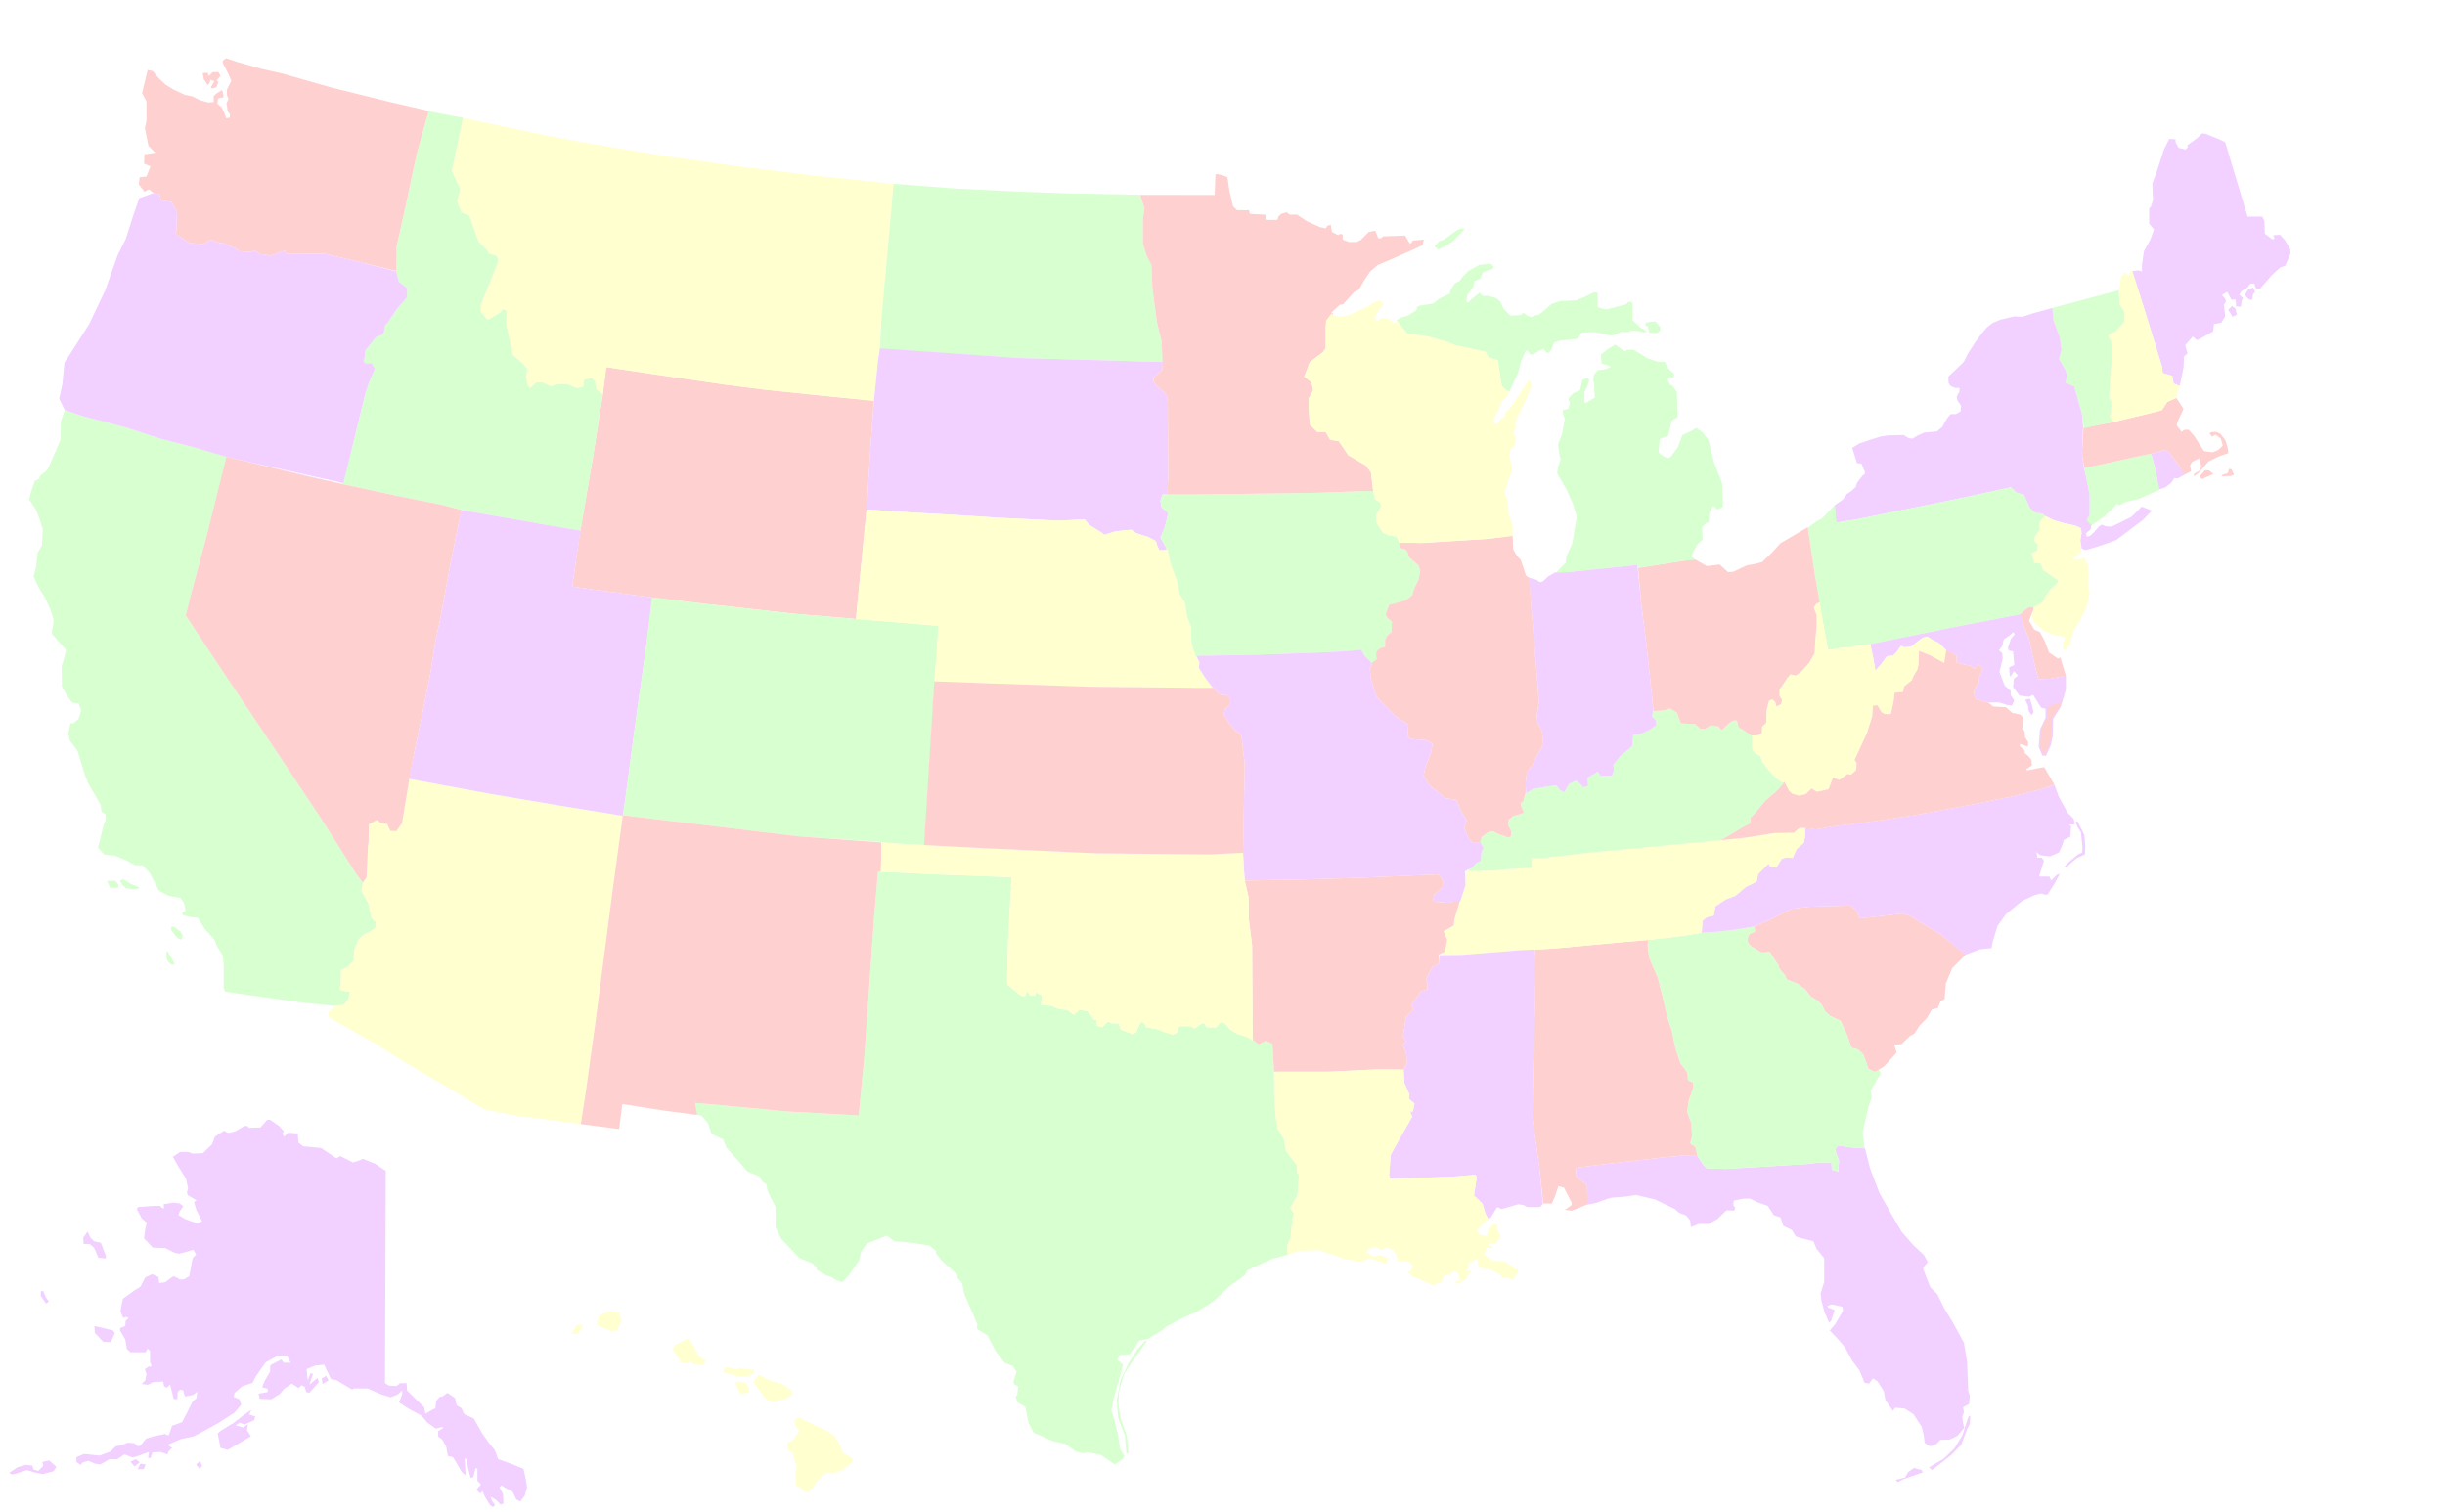 <?xml version="1.0" encoding="utf-8"?>
<!-- Generator: Adobe Illustrator 16.0.0, SVG Export Plug-In . SVG Version: 6.00 Build 0)  -->
<!DOCTYPE svg PUBLIC "-//W3C//DTD SVG 1.1//EN" "http://www.w3.org/Graphics/SVG/1.1/DTD/svg11.dtd">
<svg version="1.1"
	 id="svg2275" inkscape:version="0.48.0 r9654" sodipodi:docname="Map_of_USA_with_state_names.svg" xmlns:dc="http://purl.org/dc/elements/1.1/" xmlns:svg="http://www.w3.org/2000/svg" xmlns:inkscape="http://www.inkscape.org/namespaces/inkscape" xmlns:cc="http://creativecommons.org/ns#" xmlns:sodipodi="http://sodipodi.sourceforge.net/DTD/sodipodi-0.dtd" xmlns:rdf="http://www.w3.org/1999/02/22-rdf-syntax-ns#"
	 xmlns="http://www.w3.org/2000/svg" xmlns:xlink="http://www.w3.org/1999/xlink" x="0px" y="0px" width="958.689px"
	 height="592.79px" viewBox="0 0 958.689 592.79" enable-background="new 0 0 958.689 592.79" xml:space="preserve">
<style>
.state
{
	position: relative;
	pointer-events: all;
  -webkit-transition: all .1s ease-in-out;
     -moz-transition: all .1s ease-in-out;
       -o-transition: all .1s ease-in-out;
          transition: all .1s ease-in-out;
}

.state:hover
{
	fill: #ffd91f;
}
</style>
<path class="state" id="HI" fill="#FFFFD0" d="M224.081,523.11l1.883-3.469l2.197-0.316l0.314,0.789l-2.04,2.996H224.081z M233.967,519.483
	l5.963,2.523l2.04-0.316l1.569-3.783l-0.628-3.311l-4.08-0.475l-3.923,1.734L233.967,519.483L233.967,519.483z M263.783,529.258
	l3.609,5.361l2.354-0.316l1.098-0.473l1.413,1.262l3.609-0.158l0.941-1.418l-2.825-1.734l-1.883-3.627l-2.04-3.469l-5.649,2.838
	L263.783,529.258L263.783,529.258z M283.399,537.93l1.255-1.893l4.551,0.947l0.627-0.477l5.963,0.631l-0.314,1.264l-2.511,1.42
	l-4.237-0.316L283.399,537.93z M288.578,542.975l1.883,3.785l2.981-1.105l0.314-1.576l-1.569-2.049l-3.609-0.316V542.975
	L288.578,542.975z M295.326,541.872l2.197-2.838l4.551,2.365l4.236,1.104l4.237,2.68v1.895l-3.453,1.732l-4.708,0.945l-2.354-1.418
	L295.326,541.872L295.326,541.872z M311.489,557.008l1.568-1.262l3.296,1.576l7.376,3.469l3.296,2.051l1.567,2.363l1.884,4.258
	l3.924,2.523l-0.313,1.26l-3.767,3.154l-4.08,1.418l-1.412-0.631l-2.981,1.732l-2.354,3.154l-2.196,2.838l-1.727-0.158l-3.452-2.52
	l-0.314-4.416l0.628-2.365l-1.568-5.52l-2.04-1.732l-0.157-2.521l2.197-0.947l2.04-2.996l0.471-0.945l-1.569-1.734L311.489,557.008
	L311.489,557.008z"/>
<path class="state" id="AK" fill="#F2D0FF" d="M151.266,459.096l-0.313,83.248l1.569,0.947l2.982,0.156l1.412-1.105h2.511l0.157,2.838l6.748,6.623
	l0.471,2.521l3.295-1.891l0.628-0.158l0.313-2.996l1.413-1.576l1.098-0.158l1.883-1.418l2.982,2.049l0.627,2.838l1.883,1.105
	l1.098,2.365l3.767,1.732l3.295,5.834l2.667,3.783l2.197,2.682l1.412,3.625l4.865,1.734l5.022,2.051l0.941,4.256l0.471,2.996
	l-0.941,3.312l-1.726,2.207l-1.569-0.787l-1.413-2.996l-2.667-1.42l-1.727-1.105l-0.784,0.789l1.412,2.682l0.157,3.627l-1.098,0.473
	l-1.883-1.893l-2.04-1.262l0.471,1.576l1.255,1.734l-0.785,0.787c0,0-0.785-0.314-1.255-0.945c-0.47-0.631-2.04-3.311-2.04-3.311
	l-0.941-2.207c0,0-0.314,1.262-0.941,0.945c-0.628-0.314-1.256-1.418-1.256-1.418l1.727-1.893l-1.413-1.42v-4.889h-0.785
	l-0.785,3.312l-1.098,0.473l-0.942-3.625l-0.627-3.627l-0.785-0.473l0.314,5.518v1.104l-1.413-1.262l-3.453-5.832l-2.04-0.475
	l-0.627-3.625l-1.569-2.838l-1.569-1.104v-2.209l2.04-1.262l-0.471-0.314l-2.511,0.631l-3.295-2.365l-2.511-2.838l-4.708-2.521
	l-3.923-2.523l1.255-3.152v-1.578l-1.726,1.578l-2.825,1.105l-3.609-1.105l-5.492-2.363h-5.336l-0.627,0.473l-6.277-3.785
	l-2.04-0.314l-2.667-5.676l-3.453,0.314l-3.452,1.42l0.471,4.414l1.099-2.838l0.941,0.314l-1.413,4.256l3.139-2.68l0.628,1.576
	l-3.767,4.258l-1.255-0.314l-0.471-1.895l-1.255-0.787l-1.255,1.105l-2.667-1.734l-2.982,2.049l-1.726,2.051l-3.295,2.049
	l-4.551-0.158l-0.471-2.049l3.609-0.631v-1.262l-2.197-0.631l0.941-2.363l2.197-3.785v-1.734l0.157-0.787l4.237-2.209l0.942,1.262
	h2.667l-1.255-2.52l-3.609-0.316l-4.865,2.682l-2.354,3.311l-1.726,2.521l-1.098,2.207l-4.081,1.42l-2.981,2.523l-0.314,1.576
	l2.197,0.945l0.785,2.051l-2.668,3.152l-6.277,4.1l-7.533,4.1l-2.04,1.104l-5.179,1.104l-5.179,2.207l1.727,1.264l-1.413,1.418
	l-0.471,1.104l-2.668-0.947l-3.138,0.158l-0.785,2.207h-0.942l0.314-2.365l-3.452,1.264l-2.825,0.943l-3.295-1.26l-2.825,1.893
	H42.83l-2.04,1.262l-1.569,0.789l-2.04-0.316l-2.511-1.104l-2.197,0.631l-0.941,0.945l-1.569-1.105v-1.891l2.982-1.262l6.12,0.631
	l4.237-1.578l2.04-2.049l2.825-0.631l1.726-0.789l2.668,0.158l1.569,1.262l0.941-0.314l2.197-2.682l2.982-0.945l3.295-0.631
	l1.255-0.314l0.628,0.475h0.785l1.255-3.627l3.923-1.42l1.883-3.627l2.197-4.414l1.569-1.42l0.314-2.521l-1.569,1.262l-3.295,0.631
	l-0.627-2.365l-1.256-0.314l-0.941,0.945l-0.157,2.838l-1.413-0.158l-1.412-5.676l-1.255,1.262l-1.099-0.473l-0.314-1.893
	l-3.923,0.158l-2.041,1.104l-2.511-0.314l1.413-1.42l0.471-2.521l-0.628-1.893l1.413-0.945l1.255-0.158l-0.628-1.732v-4.258
	l-0.941-0.945l-0.785,1.418h-5.963l-1.412-1.26l-0.628-3.785l-2.04-3.469v-0.945l2.04-0.789l0.157-2.049l1.099-1.105l-0.785-0.473
	l-1.256,0.473l-1.098-2.682l0.941-4.887l4.394-3.152l2.511-1.578l1.883-3.625l2.667-1.262l2.511,1.104l0.313,2.365l2.354-0.314
	l3.139-2.365l1.569,0.631l0.941,0.631h1.569l2.197-1.262L75,496.149c0,0,0.314-2.838,0.942-3.311
	c0.627-0.475,0.941-0.947,0.941-0.947L75.784,490l-2.511,0.787l-3.139,0.789l-1.883-0.473l-3.453-1.734l-4.865-0.158l-3.452-3.627
	l0.471-3.783l0.627-2.365l-2.04-1.734l-1.883-3.627l0.471-0.787l6.591-0.473h2.04l0.941,0.945h0.628l-0.157-1.576l3.766-0.631
	l2.511,0.314l1.412,1.104l-1.412,2.051l-0.471,1.418l2.667,1.578l4.865,1.732l1.727-0.945l-2.197-4.256l-0.941-3.154l0.941-0.789
	l-3.295-1.891l-0.471-1.104l0.471-1.578l-0.785-3.783l-2.825-4.572l-2.354-4.1l2.825-1.895h3.139l1.726,0.633l4.081-0.156
	l3.609-3.469l1.099-2.996l3.609-2.365l1.569,0.945l2.667-0.631l3.609-2.051l1.099-0.156l0.941,0.787l4.394-0.156l2.668-2.996h1.098
	l3.453,2.365l1.883,2.051l-0.471,1.104l0.627,1.104l1.569-1.576l3.766,0.314l0.314,3.627l1.883,1.418l6.905,0.631l6.12,4.1
	l1.412-0.945l5.022,2.521l2.04-0.631l1.883-0.787l4.708,1.891l4.237,2.84v-0.002H151.266z M39.534,487.319l2.04,5.203l-0.157,0.945
	l-2.824-0.314l-1.727-3.941l-1.726-1.42h-2.354l-0.157-2.52l1.726-2.365l1.099,2.365l1.412,1.418L39.534,487.319z M37.023,519.956
	l3.609,0.789l3.609,0.945l0.785,0.947l-1.569,3.625l-2.981-0.156l-3.295-3.469L37.023,519.956z M16.937,506.239l1.099,2.523
	l1.099,1.576l-1.099,0.789l-2.04-2.996v-1.893H16.937L16.937,506.239z M3.598,577.504l3.295-2.207l3.295-0.947l2.511,0.316
	l0.471,1.576l1.883,0.473l1.883-1.891l-0.314-1.578l2.668-0.631l2.825,2.521l-1.099,1.734l-4.237,1.105l-2.668-0.475l-3.609-1.104
	l-4.237,1.418l-1.569,0.316L3.598,577.504z M51.146,573.09l1.569,1.891l2.04-1.576l-1.412-1.262L51.146,573.09z M53.971,576.084
	l1.099-2.207l2.04,0.316l-0.785,1.891H53.971z M76.883,574.194l1.412,1.734l0.942-1.104l-0.785-1.895L76.883,574.194z
	 M85.357,562.053l1.099,5.676l2.825,0.789l4.864-2.838l4.237-2.523l-1.569-2.365l0.471-2.365l-2.04,1.264l-2.825-0.789l1.569-1.105
	l1.883,0.789l3.766-1.734l0.471-1.42l-2.354-0.785l0.785-1.895l-2.667,1.895l-4.551,3.469l-4.708,2.838L85.357,562.053z
	 M126.472,542.661l2.354-1.42l-0.941-1.734l-1.726,0.947L126.472,542.661z"/>
<path class="state" id="FL" fill="#F2D0FF" d="M731.268,450.268l2.027,8l3.62,9.502l5.179,9.145l3.609,6.148l4.708,5.361l3.923,3.625l1.569,2.838
	l-1.1,1.262l-0.784,1.262l2.824,7.252l2.825,2.838l2.511,5.203l3.452,5.676l4.396,8.041l1.255,7.412l0.471,11.666l0.628,1.734
	l-0.313,3.311l-2.354,1.262l0.314,1.895l-0.628,1.893l0.312,2.363l0.471,1.893L767.516,563l-2.98,1.418l-3.767,0.158l-1.413,1.576
	l-2.354,0.943l-1.256-0.473l-1.098-0.945l-0.314-2.838l-0.784-3.311l-3.296-5.047l-3.452-2.207l-3.767-0.314l-0.784,1.262
	l-2.981-4.258l-0.628-3.469l-2.511-3.941l-1.727-1.104l-1.569,2.049l-1.726-0.312l-2.04-4.891l-2.825-3.783l-2.824-5.201
	l-2.511-2.996l-3.453-3.625l2.04-2.365l3.139-5.361l-0.156-1.576l-4.395-0.945l-1.569,0.631l0.314,0.629l2.511,0.947l-1.412,4.414
	l-0.785,0.473l-1.727-3.939l-1.255-4.73l-0.313-2.68l1.412-4.572v-9.303l-2.98-3.625l-1.256-2.996l-5.021-1.262l-1.884-0.633
	l-1.568-2.52l-3.296-1.578l-1.099-3.311l-2.668-0.945l-2.354-3.627l-4.08-1.418l-2.824-1.42h-2.512l-3.923,0.789l-0.157,1.891
	l0.785,0.947l-0.471,1.104l-2.981-0.158l-3.608,3.469l-3.452,1.893h-3.768l-3.139,1.26l-0.313-2.68l-1.568-1.893l-2.825-1.104
	l-1.569-1.418l-7.846-3.785l-7.376-1.734l-4.237,0.631l-5.806,0.475l-5.807,2.049l-3.377,0.6l-0.231-7.854l-2.511-1.891
	l-1.728-1.734l0.314-2.996l9.887-1.262l24.794-2.838l6.591-0.631l5.964-0.156l2.512,3.783l1.412,1.418l7.688,0.158l10.503-0.631
	l20.883-1.262l5.286-0.656l4.442,0.027l0.157,2.838l2.511,0.787l0.313-4.256l-1.568-4.416l1.098-1.576l5.649,0.789L731.268,450.268
	L731.268,450.268z M743.273,580.264l2.354-0.631l1.256-0.236l1.412-2.287l2.275-1.576l1.256,0.473l1.646,0.316l0.394,1.023
	l-3.374,1.184l-4.08,1.418l-2.275,1.184L743.273,580.264z M756.377,575.375l1.177,1.025l2.668-2.051l5.18-4.1l3.608-3.785
	l2.434-6.463l0.94-1.656l0.156-3.311l-0.706,0.473l-0.941,2.762l-1.411,4.49l-3.14,5.125l-4.236,4.102l-3.295,1.891L756.377,575.375
	z"/>
<path class="state" id="SC" fill="#FFD0D0" d="M736.759,419.366l-1.726,0.945l-2.512-1.26L731.895,417l-1.255-3.469l-2.196-2.049l-2.512-0.633
	l-1.568-4.729l-2.668-5.834l-4.08-1.891l-2.04-1.895l-1.255-2.522l-2.04-1.892l-2.197-1.262l-2.197-2.838l-2.98-2.207l-4.395-1.734
	l-0.471-1.42l-2.354-2.838l-0.471-1.418l-3.295-5.045l-3.296,0.156l-3.923-2.365l-1.256-1.261l-0.313-1.733l0.784-1.893l2.197-0.945
	l-0.313-2.051l5.963-2.521l8.788-4.416l7.062-0.787l16.007-0.475l2.196,1.893l1.568,3.154l4.237-0.475l12.24-1.418l2.823,0.788
	l12.24,7.409l9.812,7.922l-5.264,5.324l-2.511,5.99l-0.471,6.148l-1.569,0.788l-1.099,2.681l-2.354,0.631l-2.04,3.469l-2.668,2.682
	l-2.195,3.311l-1.569,0.787l-3.453,3.312l-2.824,0.156l0.941,3.154l-4.864,5.359L736.759,419.366L736.759,419.366z"/>
<path class="state" id="GA" fill="#D7FFD0" d="M667.241,365.76l-4.708,0.787l-8.16,1.104l-8.317,0.867v2.129l0.157,2.051l0.628,3.311l3.295,7.726
	l2.354,9.618l1.412,5.99l1.568,4.73l1.412,6.779l2.04,6.148l2.511,3.311l0.472,3.312l1.884,0.787l0.156,2.051l-1.727,4.729
	l-0.472,3.154l-0.156,1.893l1.569,4.256l0.312,5.203l-0.784,2.365l0.628,0.789l1.412,0.787l0.627,3.311l2.513,3.785l1.412,1.418
	l7.688,0.158l10.503-0.631l20.882-1.262l5.287-0.656l4.442,0.025l0.157,2.84l2.511,0.787l0.312-4.256l-1.567-4.416l1.098-1.576
	l5.649,0.789l4.832,0.309l-0.753-6.143l2.196-9.775l1.412-4.1l-0.471-2.521l3.923-6.779l-0.581-1.578l-1.771,0.945l-2.512-1.26
	L731.895,417l-1.255-3.469l-2.196-2.049l-2.512-0.633l-1.568-4.729l-2.668-5.834l-4.08-1.891l-2.04-1.895l-1.255-2.522l-2.04-1.892
	l-2.197-1.262l-2.197-2.838l-2.98-2.208l-4.395-1.733l-0.471-1.42l-2.354-2.838l-0.471-1.418l-3.295-5.047l-3.296,0.158
	l-3.923-2.365l-1.256-1.262l-0.313-1.732l0.784-1.893l2.197-0.947l-0.157-2.227l-1.726,0.492l-5.649,0.947l-6.748,0.787
	L667.241,365.76L667.241,365.76z"/>
<path class="state" id="AL" fill="#FFD0D0" d="M605.097,471.87l-1.566-14.822l-2.668-18.289l0.155-13.717l0.785-30.271l-0.157-16.239l0.16-6.261
	l7.529-0.36l26.991-2.523l9.873-0.867l-0.145,2.129l0.157,2.051l0.628,3.311l3.295,7.726l2.354,9.618l1.411,5.99l1.569,4.73
	l1.412,6.779l2.04,6.148l2.511,3.311l0.472,3.312l1.884,0.787l0.155,2.051l-1.726,4.729l-0.471,3.154l-0.157,1.893l1.569,4.256
	l0.312,5.203l-0.784,2.365l0.628,0.789l1.412,0.787l0.784,3.469h-6.12l-6.591,0.631l-24.794,2.838l-9.887,1.262l-0.313,2.996
	l1.727,1.734l2.511,1.891l0.563,7.74l-6.371,2.51l-2.668-0.314l2.668-1.893v-0.947l-2.981-5.834l-2.196-0.631l-1.412,4.258
	l-1.256,2.682l-0.628-0.156h-2.666V471.87z"/>
<path class="state" id="NC" fill="#F2D0FF" d="M805.559,307.729l1.66,4.582l3.452,6.307l2.354,2.365l0.628,2.207l-2.354,0.158l0.784,0.631
	l-0.313,4.1l-2.511,1.262l-0.628,2.05l-1.256,2.838l-3.609,1.575l-2.354-0.312l-1.412-0.16l-1.569-1.262l0.313,1.262v0.945h1.884
	l0.784,1.262l-1.883,6.148h4.08l0.627,1.578l2.196-2.208l1.257-0.474l-1.884,3.469l-2.981,4.73h-1.255l-1.1-0.474l-2.668,0.631
	l-5.021,2.364l-6.277,5.203l-3.295,4.572l-1.884,6.307l-0.471,2.363l-4.552,0.475l-5.722,2.166l-9.655-8l-12.241-7.41l-2.823-0.788
	l-12.24,1.418l-4.237,0.474l-1.568-3.152l-2.196-1.893l-16.007,0.473l-7.062,0.789l-8.788,4.414l-5.963,2.522l-1.568,0.315
	l-5.649,0.945l-6.748,0.787l-6.591,0.475l0.312-4.729l1.728-1.421l2.668-0.63l0.627-3.626l4.08-2.681l3.767-1.42l4.08-3.469
	l4.237-2.05l0.628-2.995l3.766-3.785l0.628-0.156c0,0,0,1.104,0.785,1.104c0.784,0,1.883,0.313,1.883,0.313l2.197-3.469l2.039-0.631
	l2.197,0.316l1.569-3.469l2.824-2.523l0.472-2.049v-3.863l4.394,0.709l6.927-1.261l15.357-1.892l16.634-2.523l19.999-3.68
	l18.605-3.73l11.142-2.838L805.559,307.729L805.559,307.729z M809.34,339.901l2.511-2.443l3.062-2.521l1.49-0.63l0.156-1.972
	l-0.628-5.992l-1.412-2.285l-0.628-1.812l0.706-0.236l2.668,5.361l0.394,4.336l-0.157,3.311l-3.295,1.498l-2.747,2.365l-1.098,1.182
	L809.34,339.901z"/>
<path class="state" id="TN" fill="#FFFFD0" d="M674.46,329.338l-50.374,4.889l-15.298,1.732l-4.485,0.502l-3.756-0.027v3.783l-8.16,0.473
	l-6.748,0.631l-10.771,0.053l-0.257,5.69l-2.076,6.12l-0.966,2.941l-1.31,4.272l-0.313,2.522l-3.923,2.207l1.412,3.47l-0.941,4.256
	l-1.491,1.655l7.925-0.078l23.383-1.893l5.18-0.158l7.846-0.473l26.991-2.523l9.873-0.786l8.174-0.946l8.16-1.105l4.708-0.787
	l0.312-4.729l1.728-1.42l2.668-0.631l0.627-3.626l4.08-2.681l3.767-1.42l4.08-3.469l4.237-2.049l0.628-2.996l3.766-3.785
	l0.628-0.156c0,0,0,1.105,0.785,1.105c0.784,0,1.883,0.312,1.883,0.312l2.197-3.469l2.039-0.631l2.197,0.316l1.569-3.469
	l2.824-2.523l0.472-2.049l0.171-3.836l-2.211,0.051l-2.354,1.893l-7.688,0.158l-11.645,1.854L674.46,329.338z"/>
<path class="state" id="RI" fill="#F2D0FF" d="M846.293,192.013l-0.469-4.101l-0.784-4.257l-1.647-5.755l5.57-1.498l1.569,1.104l3.296,4.257
	l2.823,4.337l-2.825,1.498l-1.256-0.157l-1.1,1.734l-2.354,1.892L846.293,192.013z"/>
<path class="state" id="CT" fill="#D7FFD0" d="M846.764,192.013l-0.938-4.101l-0.784-4.257l-1.569-5.834l-5.021,1.104l-21.187,4.651l0.628,3.232
	l1.412,7.095v7.883l-1.099,2.208l1.779,2.057l4.81-3.317l3.452-3.153l1.884-2.049l0.784,0.63l2.668-1.419l5.021-1.104
	L846.764,192.013z"/>
<path class="state" id="MA" fill="#FFD0D0" d="M871.441,186.188l2.107-0.669l0.444-1.672l0.998,0.111l0.999,2.229l-1.222,0.446l-3.771,0.111
	L871.441,186.188L871.441,186.188z M862.343,186.968l2.22-2.563h1.554l1.774,1.449l-2.33,1.003l-2.107,1.004L862.343,186.968z
	 M828.562,165.523l16.947-4.1l2.196-0.63l2.041-3.153l3.627-1.622l2.805,4.304l-2.354,5.045l-0.314,1.419l1.884,2.522l1.099-0.788
	h1.727l2.197,2.522l3.766,5.833l3.452,0.473l2.197-0.946l1.727-1.734l-0.784-2.68l-2.04-1.577l-1.412,0.789l-0.941-1.261
	l0.471-0.473l2.041-0.158l1.727,0.788l1.883,2.365l0.941,2.838l0.313,2.365l-4.08,1.419l-3.767,1.892l-3.768,4.415l-1.883,1.419
	v-0.946l2.354-1.419l0.471-1.734l-0.784-2.995l-2.824,1.419l-0.784,1.419l0.471,2.207l-2.667,1.418l-2.666-4.416l-3.296-4.257
	l-1.569-1.104l-5.57,1.498l-4.942,1.024l-21.187,4.651l-0.94-5.597l0.628-10.327l5.021-0.867L828.562,165.523"/>
<path class="state" id="ME" fill="#F2D0FF" d="M893.999,92.053l1.883,2.049l2.197,3.626v1.892l-2.04,4.573l-1.883,0.63l-3.296,2.996l-4.708,5.36
	c0,0-0.628,0-1.256,0c-0.627,0-0.941-2.05-0.941-2.05l-1.727,0.158l-0.94,1.419l-2.354,1.419l-0.94,1.419l1.569,1.419l-0.472,0.63
	l-0.471,2.68l-1.883-0.157v-1.577l-0.314-1.261l-1.412,0.315l-1.727-3.153l-2.04,1.261l1.256,1.419l0.312,1.104l-0.783,1.261
	l0.312,2.996l0.157,1.577l-1.569,2.522l-2.824,0.473l-0.313,2.838l-5.179,2.996l-1.256,0.473l-1.568-1.419l-2.981,3.469l0.941,3.153
	l-1.413,1.261l-0.156,4.257l-1.531,7.433l-2.39-1.127l-0.472-2.996l-3.766-1.104l-0.314-2.68l-7.062-22.862l-4.626-14.409
	l2.37-0.337l1.471,0.4v-2.522l0.783-5.361l2.512-4.572l1.412-3.941l-1.884-2.365v-5.833l0.785-0.946l0.784-2.681l-0.156-1.419
	l-0.156-4.729l1.727-4.73l2.824-8.671l2.039-4.099h1.256l1.256,0.157v1.104l1.256,2.207l2.667,0.631l0.785-0.789v-0.946l3.923-2.838
	l1.727-1.734l1.412,0.158l5.807,2.365l1.884,0.946l8.788,29.168h5.806l0.785,1.892l0.157,4.73l2.823,2.208h0.784l0.157-0.473
	l-0.471-1.104L893.999,92.053z M873.68,121.455l1.491-1.498l1.334,1.025l0.549,2.365l-1.646,0.867L873.68,121.455L873.68,121.455z
	 M880.192,115.7l1.727,1.812c0,0,1.255,0.079,1.255-0.236s0.235-1.971,0.235-1.971l0.862-0.789l-0.783-1.734l-1.962,0.71
	L880.192,115.7z"/>
<path class="state" id="NH" fill="#FFFFD0" d="M853.376,155.98l0.293-1.492l1.058-3.21l-2.468-0.891l-0.472-2.996l-3.766-1.104l-0.314-2.68
	l-7.062-22.862l-4.466-14.184l-0.871-0.005l-0.628,1.577l-0.628-0.473l-0.94-0.946l-1.412,1.892l-0.93,5.35l0.304,5.527l1.883,2.68
	v3.942l-3.609,3.941l-2.511,1.104v1.104l1.099,1.734v8.355l-0.783,8.987l-0.157,4.73l0.94,1.261l-0.156,4.415l-0.472,1.734
	l1.413,1.971l16.791-4.021l2.196-0.63l2.041-3.153L853.376,155.98L853.376,155.98z"/>
<path class="state" id="VT" fill="#D7FFD0" d="M817.106,167.889l-0.784-5.519l-2.981-10.721l-0.628-0.315l-2.824-1.261l0.784-2.838l-0.784-2.05
	l-2.512-4.415l0.942-3.784l-0.785-5.045l-2.354-6.307l-0.781-4.801l26.359-7.023l0.314,5.675l1.883,2.68v3.942l-3.608,3.942
	l-2.512,1.104v1.104l1.099,1.734v8.356l-0.783,8.987l-0.157,4.73l0.94,1.261l-0.156,4.415l-0.472,1.734l1.413,1.971l-6.748,1.34
	L817.106,167.889z"/>
<path class="state" id="NY" fill="#F2D0FF" d="M801.729,202.26l-1.1-0.946l-2.51-0.158l-2.197-1.892l-2.354-5.203l-2.916-0.908l-2.264-2.088
	l-18.046,3.941L728.6,203.52l-8.631,1.419l-0.717-6.751l2.599-1.761l1.256-1.104l0.94-1.576l1.728-1.104l1.883-1.734l0.471-1.577
	l2.041-2.68l1.098-0.946l-0.155-0.946l-1.256-2.996l-1.728-0.158l-1.883-5.991l2.825-1.734l4.235-1.419l3.925-1.261l3.139-0.473
	l6.12-0.158l1.883,1.261l1.569,0.158l2.04-1.262l2.511-1.104l5.021-0.473l2.04-1.734l1.728-3.153l1.568-1.893h2.04l1.883-1.104
	l0.157-2.207l-1.413-2.05l-0.312-1.419l1.099-2.05v-1.419h-1.727l-1.727-0.788l-0.785-1.104l-0.156-2.522l5.649-5.361l0.627-0.788
	l1.412-2.838l2.825-4.415l2.668-3.626l2.04-2.365l2.344-1.78l2.991-1.215l5.336-1.261l3.14,0.158l4.394-1.419l7.344-2.02
	l0.505,4.856l2.354,6.307l0.784,5.045l-0.941,3.784l2.511,4.415l0.785,2.05l-0.785,2.838l2.825,1.261l0.628,0.315l2.981,10.721
	l0.471,5.045l-0.471,10.563l0.784,5.361l0.784,3.469l1.412,7.095v7.883l-1.099,2.208l1.785,1.943l-0.219,1.526l-1.883,1.734
	l0.313,1.261l1.256-0.315l1.412-1.261l2.197-2.523l1.098-0.63l1.568,0.63l2.197,0.158l7.689-3.784l2.825-2.68l1.255-1.419
	l4.08,1.577l-3.297,3.469l-3.766,2.838l-6.905,5.203l-2.511,0.946l-5.648,1.892l-3.924,1.104l-1.471-0.52l-0.566-3.266l0.471-2.68
	l-0.157-2.049l-2.511-1.104l-4.395-0.946l-3.767-1.104L801.729,202.26z"/>
<path class="state" id="NJ" fill="#FFFFD0" d="M801.729,202.26l-2.04,2.365v2.996l-1.884,2.996l-0.156,1.577l1.256,1.262l-0.157,2.365
	l-2.197,1.104l0.785,2.68l0.157,1.104l2.667,0.315l0.941,2.523l3.452,2.365l2.354,1.577v0.788l-3.14,2.996l-1.567,2.208l-1.413,2.68
	l-2.196,1.261l-1.178,0.709l-0.235,1.183l-0.591,2.542l1.062,2.188l3.138,2.838l4.708,2.208l3.923,0.63l0.157,1.419l-0.784,0.946
	l0.313,2.68h0.784l2.039-2.365l0.785-4.73l2.668-3.942l2.981-6.307l1.099-5.36l-0.628-1.104l-0.157-9.145l-1.568-3.311l-1.1,0.789
	l-2.667,0.315l-0.471-0.473l1.099-0.946l2.039-1.892l0.062-1.067l-0.373-3.349l0.471-2.68l-0.157-2.049l-2.511-1.104l-4.394-0.946
	l-3.768-1.104L801.729,202.26L801.729,202.26z"/>
<path class="state" id="PA" fill="#D7FFD0" d="M797.491,238.05l1.099-0.631l2.196-1.261l1.413-2.68l1.567-2.208l3.14-2.996v-0.788l-2.354-1.577
	l-3.452-2.365l-0.941-2.522l-2.667-0.315l-0.157-1.104l-0.785-2.68l2.197-1.104l0.157-2.365l-1.256-1.262l0.156-1.576l1.884-2.996
	v-2.996l2.274-2.365l-1.334-0.946l-2.51-0.157l-2.197-1.894l-2.354-5.203l-2.916-0.908l-2.264-2.088l-18.046,3.941l-41.743,8.514
	l-8.631,1.419l-0.479-6.909l-5.327,5.491l-1.256,0.473l-4.079,2.935l2.826,18.665l1.638,10.485l3.467,18.786l4.495-0.733
	l11.594-1.465l36.816-7.476l14.439-2.753l8.059-1.582l1.251-1.229l2.04-1.577L797.491,238.05L797.491,238.05z"/>
<path class="state" id="DE" fill="#FFD0D0" d="M796.391,241.362l0.786-2.051l0.235-1.261h-1.961l-2.04,1.577l-1.413,1.419l1.413,4.099l2.196,5.519
	l2.039,9.46l1.569,6.149l4.865-0.158l5.962-1.182l-2.198-7.174l-0.94,0.473l-3.452-2.365l-1.728-4.572l-1.883-3.469l-2.197-0.946
	l-2.04-3.468L796.391,241.362z"/>
<path class="state" id="MD" fill="#F2D0FF" d="M810.043,264.854l-5.961,1.26l-4.865,0.158l-1.568-6.149l-2.04-9.46l-2.196-5.519l-1.251-4.29
	l-8.058,1.583l-14.44,2.753l-36.354,7.364l1.099,4.888l0.941,5.519l0.312-0.315l2.04-2.365l2.197-2.996l2.354-0.157l1.412-1.419
	l1.728-2.523l1.256,0.63l2.823-0.315l2.512-2.05l1.947-1.417l1.791-0.473l1.598,1.102l2.823,1.419l1.885,1.734l1.177,1.498
	l4.001,1.655v2.838l5.336,1.261l1.883,1.261l0.941-1.892l2.196,1.577l-1.411,3.153l-0.314,2.68l-1.726,2.523v2.05l0.628,1.734
	l4.915,1.322l4.185-0.06l2.982,0.946l2.039,0.314l0.941-2.049l-1.412-2.05v-1.734l-2.354-2.049l-2.04-5.361l1.256-5.203
	l-0.157-2.049l-1.256-1.262c0,0,1.413-1.576,1.413-2.207s0.471-2.05,0.471-2.05l1.883-1.261l1.884-1.577l0.472,0.946l-1.413,1.577
	l-1.255,3.626l0.312,1.104l1.728,0.315l0.471,5.361l-2.04,0.946l0.313,3.469l0.471-0.158l1.099-1.892l1.569,1.734l-1.569,1.261
	l-0.312,3.311l2.511,3.312l3.766,0.473l1.569-0.789l3.139,5.045l1.728,0.473v3.469l-2.197,4.729l-0.471,6.78l1.412,3.311
	l1.413,0.158l1.883-4.099l0.784-3.469l0.156-6.938l2.981-4.73l2.04-6.78v-5.515H810.043z M794.118,274.391l1.099,2.444l0.156,1.734
	l1.099,1.813c0,0,0.863-0.867,0.863-1.182c0-0.315-0.706-2.996-0.706-2.996l-0.706-2.286L794.118,274.391z"/>
<path class="state" id="WV" fill="#FFFFD0" d="M733.326,252.621l1.08,4.822l0.94,5.519l0.313-0.315l2.04-2.365l2.196-2.996l2.354-0.157
	l1.412-1.419l1.727-2.523l1.256,0.63l2.824-0.315l2.511-2.05l1.948-1.417l1.791-0.473l1.597,1.102l2.824,1.419l1.883,1.734
	l1.334,1.262l-1.02,4.888l-5.493-2.996l-4.394-1.734l-0.157,5.203l-0.471,2.05l-1.569,2.681l-0.627,1.576l-2.981,2.365l-0.472,2.207
	l-3.295,0.315l-0.312,2.996l-1.1,5.36h-2.511l-1.256-0.788l-1.569-2.681l-1.726,0.158l-0.314,4.257l-2.04,6.464l-4.864,10.563
	l0.784,1.262l-0.156,2.681l-2.04,1.894l-1.412-0.316l-3.14,2.365l-2.511-0.945l-1.727,4.572c0,0-3.608,0.787-4.236,0.945
	s-2.354-1.263-2.354-1.263l-2.354,2.208l-2.511,0.631l-2.824-0.787l-1.256-1.263l-2.128-2.948l-3.051-1.938l-2.512-2.681
	l-2.823-3.627l-0.628-2.208l-2.512-1.419l-0.785-1.577l-0.234-5.124l2.118-0.079l1.884-0.789l0.157-2.68l1.567-1.419l0.157-4.888
	l0.94-3.784l1.257-0.63l1.255,1.104l0.471,1.734l1.727-0.946l0.472-1.577l-1.1-1.734v-2.365l0.942-1.261l2.196-3.311l1.256-1.419
	l2.04,0.473l2.195-1.577l2.982-3.311l2.196-3.784l0.313-5.518l0.472-4.888v-4.572l-1.1-2.996l0.941-1.419l1.246-1.262l3.389,19.337
	l4.495-0.733L733.326,252.621L733.326,252.621z"/>
<path class="state" id="VA" fill="#FFD0D0" d="M699.568,306.477l1.883,3.469l1.255,1.262l2.825,0.787l2.511-0.629l2.354-2.209
	c0,0,1.727,1.42,2.354,1.262c0.627-0.156,4.236-0.945,4.236-0.945l1.727-4.571l2.511,0.944l3.14-2.364l1.412,0.315l2.039-1.893
	l0.157-2.68l-0.784-1.262l4.864-10.564l2.04-6.464l0.313-4.257l1.727-0.158l1.569,2.681l1.256,0.788h2.51l1.099-5.36l0.314-2.996
	l3.295-0.315l0.471-2.207l2.982-2.365l0.627-1.576l1.569-2.681l0.471-2.05l0.157-5.203l4.394,1.734l5.493,2.996l0.784-4.967
	l4.08,1.971v2.838l5.336,1.261l1.883,1.261l0.941-1.892l2.196,1.577l-1.412,3.153l-0.313,2.68l-1.727,2.522v2.05l0.627,1.734
	l4.916,1.322l1.831,1.517l5.021,0.315l2.511,2.208l3.139,0.63l1.257,1.262l-0.473,4.414l0.942,0.946l0.156,2.207l1.256,2.05
	l-0.157,1.734l-3.139-1.104v0.946l1.884,1.577v1.104l1.412,1.104l1.255,1.575l0.157,2.207l-2.196,1.42l0.312,0.474l2.512-0.474
	l3.139-0.631l1.099-0.158l3.956,6.855l-4.739,1.659l-11.143,2.839l-18.604,3.729l-19.999,3.681l-16.636,2.522l-15.355,1.893
	l-6.927,1.262l-4.381-0.603l-2.055-0.028l-2.354,1.893l-7.689,0.158L684,328.512l-9.706,0.908l2.676-1.344l5.492-3.312l3.767-2.05
	v-2.051l1.727-1.733l4.395-5.203l4.08-3.468L699.568,306.477L699.568,306.477z"/>
<path class="state" id="KY" fill="#D7FFD0" d="M699.457,307.202l-3.027,3.059l-4.08,3.47l-4.395,5.203l-1.727,1.733v2.051l-3.767,2.05
	l-5.492,3.312l-2.535,1.371l-50.35,4.777l-15.298,1.734l-4.485,0.5l-3.756-0.026v3.782l-8.16,0.474l-6.748,0.632l-10.125,0.2
	l0.977-1.213l2.116-1.72l1.998-1.113l0.222-3.122l0.888-1.782l-1.56-2.479l0.777-1.858l2.197-1.733l2.039-0.631l2.668,1.262
	l3.453,1.262l1.098-0.316l0.157-2.207l-1.255-2.365l0.313-2.207l1.883-1.418l2.511-0.631l1.569-0.631l-0.784-1.734l-0.628-1.893
	l1.099-0.787l1.021-3.232l2.902-1.655l5.649-0.944l3.452-0.475l1.413,1.893l1.726,0.789l1.728-3.154l2.823-1.418l1.885,1.576
	l0.783,1.104l2.04-0.473l-0.157-3.312l2.825-1.577l1.1-0.787l1.099,1.575h4.551l0.784-2.049l-0.312-2.208l2.823-3.468l4.552-3.784
	l0.471-4.415l2.668-0.315l3.767-1.734l2.668-1.892l-0.313-1.892l-1.412-1.419l0.549-2.129l4.002-0.236l2.354-0.788l2.825,1.576
	l1.568,4.257l5.649,0.314l1.726,1.734l2.04,0.158l2.354-1.419l2.98,0.473l1.256,1.419l2.667-2.522l1.728-1.262h1.568l0.628,2.681
	l1.727,0.946l3.453,2.05l0.156,5.36l0.784,1.577l2.512,1.419l0.628,2.208l2.823,3.625l2.512,2.682L699.457,307.202z"/>
<path class="state" id="OH" fill="#FFD0D0" d="M708.827,206.711l-6.906,4.063l-3.767,2.208l-3.295,3.626l-3.925,3.784l-3.139,0.788l-2.824,0.473
	l-5.336,2.523l-2.039,0.158l-3.296-2.996l-5.021,0.63l-2.511-1.419l-2.312-1.317l-4.749,0.686l-9.887,1.577l-7.532,1.183
	l1.255,14.27l1.728,13.402l2.511,22.861l0.549,5.597l4.002-0.236l2.354-0.789l2.824,1.577l1.569,4.257l5.649,0.315l1.726,1.734
	l2.04,0.158l2.354-1.419l2.981,0.473l1.255,1.419l2.668-2.522l1.728-1.262h1.568l0.627,2.681l1.728,0.946l3.374,2.286l2.118-0.079
	l1.884-0.789l0.155-2.68l1.569-1.419l0.157-4.888l0.94-3.784l1.257-0.63l1.255,1.104l0.471,1.734l1.727-0.946l0.472-1.577
	l-1.1-1.733v-2.365l0.941-1.261l2.197-3.312l1.256-1.419l2.04,0.473l2.195-1.577l2.981-3.311l2.197-3.784l0.313-5.518l0.472-4.888
	v-4.572l-1.1-2.996l0.941-1.419l1.334-0.71l-1.805-10.485L708.827,206.711L708.827,206.711z"/>
<path class="state" id="MI" fill="#D7FFD0" d="M562.406,96.664l1.774-2.007l2.108-0.78l5.216-3.791l2.219-0.557l0.444,0.446l-4.994,5.017
	l-3.218,1.895l-1.997,0.893L562.406,96.664L562.406,96.664z M646.058,127.998l0.627,2.444l3.14,0.158l1.256-1.183
	c0,0-0.079-1.419-0.394-1.576c-0.312-0.158-1.568-1.813-1.568-1.813L647,126.264l-1.569,0.158l-0.313,1.104L646.058,127.998z
	 M675.243,189.49l-3.14-8.041l-2.195-8.829l-2.354-3.153l-2.511-1.734l-1.569,1.104l-3.767,1.734l-1.883,4.888l-2.668,3.626
	l-1.099,0.631l-1.413-0.631c0,0-2.511-1.419-2.354-2.05s0.471-4.888,0.471-4.888l3.296-1.261l0.784-3.311l0.628-2.522l2.354-1.577
	l-0.313-9.775l-1.568-2.208l-1.257-0.788l-0.783-2.05l0.783-0.788l1.569,0.315l0.157-1.577l-2.354-2.207l-1.256-2.522h-2.511
	l-4.394-1.419l-5.337-3.312h-2.668l-0.628,0.631l-0.94-0.473l-2.981-2.208l-2.823,1.734l-2.825,2.208l0.312,3.468l0.942,0.315
	l2.04,0.473l0.471,0.788l-2.511,0.789l-2.511,0.315l-1.413,1.734l-0.313,2.05l0.313,1.577l0.313,5.361l-3.452,2.049l-0.628-0.158
	V153.7l1.255-2.365l0.628-2.365l-0.783-0.788l-1.885,0.788l-0.94,4.1l-2.668,1.104l-1.727,1.892l-0.156,0.946l0.628,0.788
	l-0.628,2.523l-2.197,0.473v1.104l0.785,2.365l-1.1,5.992l-1.568,3.941l0.628,4.572l0.471,1.104l-0.785,2.365l-0.312,0.788
	l-0.313,2.681l3.452,5.833l2.824,6.307l1.413,4.73l-0.785,4.572l-0.941,5.833l-2.354,5.045l-0.314,2.68l-2.991,3.034l-0.723,0.75
	l4.5-0.158l21.342-2.207l5.964-0.631l0.313,1.183l7.532-1.183l9.887-1.577l5.062-0.45l-1.298-1.126l0.156-1.419l2.04-3.626
	l1.941-1.695l-0.216-4.927l1.551-1.557l1.059-0.335l0.216-3.469l1.491-2.956l1.021,0.591l0.157,0.631l0.783,0.158l1.884-0.946
	L675.243,189.49z M547.592,125.54l1.796-1.008l2.668-0.789l3.452-2.207v-0.946l0.628-0.631l5.808-0.946l2.354-1.892l4.237-2.049
	l0.157-1.261l1.883-2.838l1.727-0.788l1.255-1.734l2.197-2.208l4.236-2.365l4.552-0.473l1.099,1.104l-0.313,0.946l-3.609,0.946
	l-1.412,2.996l-2.196,0.789l-0.472,2.365l-2.354,3.153l-0.314,2.523l0.785,0.473l0.941-1.104l3.451-2.838l1.257,1.261h2.195
	l3.14,0.946l1.412,1.104l1.412,2.996l2.668,2.68l3.767-0.158l1.412-0.946l1.568,1.261l1.569,0.473l1.256-0.789h1.1l1.568-0.946
	l3.923-3.469l3.295-1.104l6.436-0.315l4.394-1.892l2.511-1.261l1.413,0.158v5.518l0.472,0.315l2.823,0.789l1.884-0.473l5.964-1.577
	l1.099-1.104l1.412,0.473v6.779l3.139,2.996l1.255,0.631l1.257,0.946l-1.257,0.315l-0.783-0.315l-3.609-0.473l-2.04,0.63
	l-2.197-0.158l-3.139,1.419h-1.726l-5.649-1.261l-5.021,0.158l-1.885,2.521l-6.748,0.631l-2.354,0.788l-1.1,2.996l-1.255,1.104
	l-0.471-0.158l-1.413-1.577l-4.394,2.365h-0.628l-1.1-1.577l-0.784,0.158l-1.883,4.257l-0.941,3.941l-3.64,7.935l-1.582-1.119
	l-1.332-1.338l-1.554-10.034l-3.551-1.115l-1.331-2.23l-12.206-2.675l-2.441-1.115l-7.988-2.23l-7.989-1.115L547.592,125.54
	L547.592,125.54z"/>
<path class="state" id="WY" fill="#FFD0D0" d="M342.631,157.012l-11.175-0.944l-31.148-3.214l-15.757-2.007l-27.519-4.013l-19.308-2.899
	l-1.378,10.9l-3.727,23.661l-5.104,29.655l-1.486,10.256l-1.621,11.595l6.333,0.905l16.393,2.229l8.573,1.147l19.967,2.406
	l36.173,4.014l23.747,2.007l4.217-43.257l1.555-24.75L342.631,157.012z"/>
<path class="state" id="MT" fill="#FFFFD0" d="M344.824,136.354l0.784-11.345l2.191-24.331l1.332-14.716l1.224-13.879l-31.021-3.208l-28.404-3.468
	l-28.404-3.942l-31.385-5.203l-17.89-3.311l-31.766-6.761l-4.348,20.82l3.329,7.358l-1.332,4.459l1.775,4.459l3.107,1.338
	l3.551,10.034l3.551,3.567l0.444,1.115l3.329,1.115l0.444,2.007l-6.88,17.169v2.453l2.441,3.122h0.888l4.661-2.898l0.666-1.115
	l1.553,0.669l-0.222,5.128l2.663,12.263l2.885,2.453l0.888,0.669l1.775,2.229l-0.443,3.345l0.666,3.345l1.11,0.892l2.219-2.229
	h2.663l3.107,1.561l2.441-0.892h3.995l3.551,1.561l2.663-0.446l0.444-2.899l2.885-0.668l1.332,1.337l0.443,3.122l2.506,2.427
	l1.489-11.123l19.308,2.899l27.519,4.013l15.757,2.007l31.149,3.214l11.135,1.174l1.646-15.516L344.824,136.354L344.824,136.354z"/>
<path class="state" id="ID" fill="#D7FFD0" d="M134.357,189.816l4.609-18.009l4.217-17.28l1.332-4.125l2.441-5.797l-1.221-2.229l-2.441,0.111
	l-0.776-1.003l0.444-1.115l0.333-3.01l4.328-5.351l1.775-0.446l1.11-1.115l0.555-3.122l0.888-0.669l3.773-5.687l3.772-4.237
	l0.222-3.679l-3.329-2.563l-1.276-4.292l0.388-9.42l3.551-16.054l4.328-20.29l3.662-13.156l0.739-3.709l13.706,2.622l-4.348,20.82
	l3.329,7.358l-1.332,4.459l1.775,4.459l3.107,1.338l3.551,10.034l3.551,3.567l0.444,1.115l3.329,1.115l0.444,2.007l-6.88,17.169
	v2.452l2.441,3.122h0.888l4.661-2.899l0.666-1.115l1.553,0.669l-0.222,5.128l2.663,12.263l2.885,2.453l0.888,0.669l1.776,2.229
	l-0.444,3.345l0.666,3.345l1.11,0.892l2.219-2.229h2.663l3.107,1.561l2.441-0.892h3.995l3.551,1.561l2.663-0.446l0.444-2.899
	l2.885-0.669l1.332,1.338l0.444,3.122l2.552,2.007l-3.662,23.858l-4.993,29.544l-4.661-0.78l-8.101-1.338l-9.987-1.784
	l-11.651-2.007l-12.317-2.286l-7.767-1.951l-8.988-1.784l-9.432-1.895L134.357,189.816L134.357,189.816z"/>
<path class="state" id="WA" fill="#FFD0D0" d="M88.652,22.837l4.237,1.419l9.416,2.68l8.317,1.892l19.458,5.518l22.284,5.52l15.651,3.624
	l-0.975,3.788l-3.662,13.156l-4.328,20.29l-3.55,16.054l-0.186,9.46l-13.574-3.329l-14.647-3.456l-14.98,0.112l-0.444-1.338
	l-5.326,2.007l-4.328-0.558l-2.33-1.561l-1.221,0.669l-4.55-0.223l-1.664-1.338l-5.104-2.006l-0.777,0.111l-4.217-1.449
	l-1.886,1.784l-5.992-0.334l-5.77-4.013l0.666-0.781l0.222-7.581l-2.219-3.791l-3.995-0.558l-0.666-2.453l-2.285-0.455l-1.863-1.461
	l-1.726,0.946l-2.197-2.838l0.313-2.838l2.668-0.315l1.569-3.942l-2.511-1.104l0.157-3.626l4.237-0.631l-2.668-2.68l-1.413-6.938
	l0.628-2.838v-7.726l-1.726-3.153l2.197-9.145l2.04,0.473l2.354,2.838l2.668,2.522l3.138,1.892l4.394,2.049l2.981,0.631l2.825,1.419
	l3.295,0.946l2.197-0.158v-2.365l1.255-1.104l2.04-1.261l0.314,1.104l0.313,1.734L85.509,38.6l-0.314,2.05l1.727,1.419l1.098,2.365
	l0.628,1.892l1.412-0.158l0.157-1.262l-0.942-1.261l-0.471-3.153l0.785-1.734l-0.627-1.419v-2.208l1.726-3.469l-1.099-2.522
	l-2.354-4.73l0.314-0.789L88.652,22.837z M79.472,28.668l1.961-0.158l0.471,1.34l1.491-1.577h2.275l0.785,1.498l-1.491,1.656
	l0.628,0.788l-0.707,1.971l-1.333,0.395c0,0-0.863,0.079-0.863-0.236c0-0.314,1.412-2.522,1.412-2.522l-1.647-0.552l-0.314,1.419
	l-0.706,0.63l-1.491-2.207L79.472,28.668L79.472,28.668z"/>
<path class="state" id="TX" fill="#D7FFD0" d="M344.416,341.768l22.026,1.061l30.183,1.113l-1.332,23.189l-0.443,17.393l0.223,1.561l4.217,3.567
	l1.997,1.114l0.666-0.223l0.666-2.006l1.331,1.782h1.997v-1.338l2.664,1.338l-0.444,3.791l3.995,0.224l2.44,1.115l3.994,0.668
	l2.441,1.785l2.219-2.009l3.329,0.671l2.441,3.344h0.888v2.229l2.22,0.668l2.22-2.229l1.774,0.67h2.441l0.888,2.453l4.66,1.783
	l1.332-0.668l1.774-4.016h1.109l1.109,2.006l3.995,0.67l3.551,1.34l2.885,0.891l1.775-0.891l0.666-2.453h4.217l1.997,0.891
	l2.663-2.006h1.109l0.665,1.561h3.995l1.554-2.006l1.775,0.445l1.997,2.453l3.106,1.783l3.106,0.893l2.663,1.227l2.22,1.895
	l2.885-1.338l2.663,1.115l0.652,10.828l0.014,9.463l0.666,9.141l0.665,3.791l2.441,4.014l0.888,4.904l4.217,5.352l0.223,3.123
	l0.666,0.668l-0.666,8.25l-2.886,4.906l1.555,2.006l-0.666,2.453l-0.666,7.135l-1.331,3.121l0.273,3.496l-6.276,1.703l-9.573,4.414
	l-0.941,1.893l-2.511,1.893l-2.04,1.42l-1.255,0.789l-5.493,5.201l-2.667,2.051l-5.179,3.152l-5.493,2.363l-6.12,3.312l-1.726,1.42
	l-5.649,3.469l-3.296,0.631l-3.766,5.359l-3.924,0.314l-0.941,1.895l2.197,1.891l-1.412,5.361l-1.256,4.414l-1.1,3.785l-0.783,4.414
	l0.783,2.363l1.728,6.779l0.94,5.99l1.728,2.682l-0.942,1.418l-2.98,1.895l-5.492-3.783l-5.335-1.105l-1.256,0.475l-3.14-0.631
	l-4.08-2.996l-5.021-1.105l-7.376-3.311l-2.04-3.785l-1.255-6.307l-3.14-1.891l-0.628-2.207l0.628-0.631l0.313-3.312l-1.255-0.629
	l-0.628-0.947l1.256-4.256l-1.569-2.209l-3.139-1.26l-3.296-4.258l-3.452-6.465l-4.08-2.521l0.157-1.893l-5.18-11.982l-0.784-4.1
	l-1.727-1.893l-0.157-1.418l-5.806-5.203l-2.512-2.996v-1.105l-2.511-2.049l-6.592-1.104l-7.219-0.631l-2.98-2.207l-4.395,1.734
	l-3.453,1.418l-2.195,3.154l-0.941,3.625l-4.237,5.992l-2.354,2.363l-2.513-0.945l-1.726-1.105l-1.883-0.631l-3.768-2.207v-0.631
	l-1.727-1.891l-5.021-2.051l-7.22-7.568l-2.197-4.572v-7.883l-3.139-6.307l-0.471-2.68l-1.569-0.945l-1.098-2.051l-4.865-2.049
	l-1.255-1.578l-6.905-7.725l-1.255-3.154l-4.551-2.207l-1.412-4.256l-2.511-2.838l-1.883-0.477l-0.63-4.561l7.768,0.668
	l28.185,2.676l28.186,1.562l2.22-23.189l3.772-54.182l1.554-18.283l1.331,0.026 M441.66,569.936l-0.55-6.938l-2.668-7.016
	l-0.55-6.859l1.491-8.041l3.217-6.699l3.374-5.283l3.061-3.469l0.628,0.238l-4.63,6.463l-4.236,6.387l-1.962,6.463l-0.313,5.047
	l0.863,5.99l2.512,7.016l0.471,5.047l0.156,1.418L441.66,569.936z"/>
<path class="state" id="CA" fill="#D7FFD0" d="M131.179,394.456l4.015-0.789l1.442-2.119l0.555-2.676l-3.551-0.557l-0.444-0.781l0.444-1.672
	l0.111-5.686l1.998-0.67l2.774-2.676l0.555-4.793l1.442-3.568l1.886-1.895l3.329-1.674l1.553-1.337l0.111-2.229l-0.999-0.558
	l-0.776-1.004l-1.221-5.687l-2.663-4.795l0.562-3.187l-2.448-3.167l-14.092-22.188l-18.864-28.318l-22.082-33L72.797,241.31
	l1.588-6.404l6.769-25.307l7.878-30.659l-13.094-3.567l-13.094-3.345l-12.206-4.014l-7.324-2.007l-11.096-2.898l-6.844-2.352
	l-1.534,4.608l-0.157,7.252l-5.021,11.509l-2.982,2.523l-0.313,1.104l-1.727,0.789l-1.412,4.099l-0.785,3.153l2.667,4.099l1.569,4.1
	l1.099,3.469l-0.314,6.307l-1.726,2.995l-0.628,5.676l-0.941,3.626l1.726,3.784l2.668,4.415l2.197,4.73l1.255,3.942l-0.313,3.153
	l-0.314,0.473v2.05l5.492,6.149l-0.471,2.365l-0.627,2.207l-0.628,1.892l0.157,8.041l2.04,3.626l1.883,2.523l2.668,0.473l0.941,2.68
	l-1.099,3.469l-2.04,1.577h-1.098l-0.785,3.784l0.471,2.838l3.139,4.257L32,299.697l1.413,4.572l1.255,2.995l3.295,5.677
	l1.413,2.522l0.471,2.838l1.569,0.945v2.365l-0.785,1.893l-1.727,6.938l-0.471,1.893l2.354,2.68l4.08,0.475l4.394,1.734l3.766,2.049
	h2.825l2.825,2.996l2.511,4.729l1.099,2.209l3.766,2.049l4.708,0.789l1.412,2.049l0.628,3.154l-1.413,0.629l0.314,0.947l3.139,0.787
	l2.667,0.157l2.825,4.571l3.766,4.101l0.785,2.207l2.511,4.101l0.313,3.153v9.146l0.471,1.733l9.729,1.418l19.145,2.681
	L131.179,394.456L131.179,394.456z M45.184,345.34l1.255,1.498l-0.157,1.262l-3.138-0.078l-0.549-1.184l-0.628-1.418L45.184,345.34
	L45.184,345.34z M47.066,345.34l1.177-0.631l3.452,2.051l2.981,1.182l-0.863,0.631l-4.394-0.236l-1.569-1.576L47.066,345.34
	L47.066,345.34z M67.153,364.655l1.726,2.287l0.785,0.945l1.491,0.552l0.549-1.419l-0.941-1.734l-2.589-1.971l-1.02,0.158
	L67.153,364.655L67.153,364.655z M65.741,373.09l1.726,3.074l1.177,1.893l-1.413,0.236l-1.255-1.184c0,0-0.706-1.419-0.706-1.812
	c0-0.395,0-2.129,0-2.129L65.741,373.09z"/>
<path class="state" id="AZ" fill="#FFFFD0" d="M131.532,394.557l-2.55,2.105l-0.314,1.418l0.471,0.947l18.36,10.404l11.77,7.41l14.28,8.355
	l16.32,9.775l11.927,2.365l25.95,3.42l1.989-12.98l3.643-26.256l6.761-51.889l4.133-30.043l-24.967-3.744l-26.409-4.459
	l-32.45-6.162l-2.836,17.645l-0.444,0.445l-1.665,2.564l-2.441-0.111l-1.221-2.676l-2.663-0.334l-0.888-1.115H147.4l-0.888,0.559
	l-1.887,1.002l-0.111,6.801l-0.222,1.674l-0.555,12.263l-1.442,2.119l-0.555,3.231l2.663,4.795l1.221,5.687l0.776,1.004l0.999,0.558
	l-0.111,2.229l-1.553,1.339l-3.329,1.672l-1.886,1.895l-1.442,3.568l-0.555,4.793l-2.774,2.676l-1.998,0.67l-0.111,5.686
	l-0.444,1.672l0.444,0.781l3.551,0.557l-0.555,2.676l-1.442,2.119L131.532,394.557L131.532,394.557z"/>
<path class="state" id="NV" fill="#FFD0D0" d="M134.357,189.816l20.366,4.4l9.432,1.895l8.988,1.784l7.823,2.062l-1.165,5.407l-3.44,17.058
	l-3.662,19.956l-1.887,8.696l-2.108,13.267l-3.218,16.166l-3.107,14.828l-1.911,10.242l-2.861,17.295l-0.444,0.445l-1.665,2.564
	l-2.441-0.111l-1.221-2.676l-2.663-0.334l-0.888-1.115H147.4l-0.888,0.559l-1.887,1.002l-0.111,6.801l-0.222,1.674l-0.555,12.263
	l-1.439,2.144l-2.445-3.146l-14.092-22.187l-18.864-28.318l-22.082-33l-12.019-18.123l1.588-6.404l6.769-25.307l7.656-30.573
	l32.624,7.94l13.316,2.898"/>
<path class="state" id="UT" fill="#F2D0FF" d="M244.16,319.862l-24.855-4.014l-26.41-4.459l-32.524-6.028l2.009-10.026l3.107-14.828l3.218-16.166
	l2.108-13.267l1.887-8.696l3.662-19.956l3.44-17.058l1.082-5.436l12.345,2.202l11.651,2.007l9.987,1.784l8.101,1.338l4.661,0.78
	l-1.597,10.368l-1.621,11.595l6.333,0.905l16.394,2.229l8.905,1.147l-3.002,21.582l-3.107,21.852l-3.643,27.293l-1.461,10.834
	L244.16,319.862L244.16,319.862z"/>
<path class="state" id="CO" fill="#D7FFD0" d="M362.448,331.456l3.994-64.215l1.554-21.853l-32.401-2.675l-23.747-2.007l-36.173-4.014
	l-20.084-2.453l-2.552,21.628l-3.107,21.852l-3.643,27.293l-1.461,10.834l-0.555,3.791l33.4,4.014l35.857,4.316l31.804,2.148
	l6.463,0.67l11.097,0.557"/>
<path class="state" id="NM" fill="#FFD0D0" d="M273.354,437.182l-0.787-4.719l7.767,0.668l28.185,2.676l28.186,1.561l2.22-23.189l3.772-54.182
	l1.554-18.283l1.331,0.027l-0.014-11.428l-32.039-2.344l-35.857-4.316l-33.456-4.015l-4.077,29.997l-6.761,51.889l-3.643,26.256
	l-1.99,12.98l15.008,1.939l1.255-9.773l16.164,2.521L273.354,437.182L273.354,437.182z"/>
<path class="state" id="OR" fill="#F2D0FF" d="M134.639,189.422l4.328-17.615l4.217-17.28l1.332-4.125l2.441-5.797l-1.221-2.229l-2.441,0.111
	l-0.776-1.003l0.444-1.115l0.333-3.01l4.328-5.351l1.775-0.446l1.11-1.115l0.555-3.122l0.888-0.669l3.773-5.687l3.772-4.237
	l0.222-3.679l-3.329-2.563l-1.018-4.085l-13.629-3.496l-14.647-3.456l-14.98,0.111l-0.444-1.337l-5.326,2.006l-4.328-0.557
	l-2.33-1.561l-1.221,0.669l-4.55-0.223l-1.664-1.338l-5.104-2.006l-0.777,0.111l-4.217-1.449l-1.886,1.784l-5.992-0.334l-5.77-4.014
	l0.666-0.78l0.222-7.581l-2.219-3.791l-3.995-0.558l-0.666-2.453l-2.285-0.455l-5.629,2.008l-2.197,6.307l-3.139,9.775l-3.139,6.307
	l-4.865,13.717l-6.277,13.244l-7.846,12.298l-1.883,2.838l-0.785,8.356l-1.255,5.833l2.162,4.379l6.844,2.352l11.096,2.898
	l7.324,2.007l12.206,4.014l13.094,3.345l13.094,3.791 M134.357,189.816l-45.546-10.788l32.623,7.941l13.316,2.898"/>
<path class="state" id="ND" fill="#D7FFD0" d="M456.102,141.929l-0.666-8.25l-1.774-7.135l-1.775-13.156l-0.442-9.588l-1.775-3.344l-1.554-4.906
	V85.517l0.666-3.791l-1.898-5.363l-28.524-0.55l-18.047-0.631l-25.735-1.261l-24.216-1.837l-1.225,13.879l-1.332,14.716
	l-2.191,24.331l-0.628,11.844l54.528,3.515L456.102,141.929z"/>
<path class="state" id="SD" fill="#F2D0FF" d="M457.55,215.575l-0.926-1.993l-1.632-2.754l1.774-4.237l1.331-5.574l-2.663-2.007l-0.442-2.676
	l0.888-2.452h1.775l0.442-6.689l-0.222-29.655l-0.443-2.899l-3.995-3.344l-1.108-1.784v-1.561l1.997-1.561l1.331-1.338l0.333-3.122
	l-56.48-1.561l-54.528-3.791l-0.744,5.149l-1.565,15.476l-1.306,17.503l-1.554,25.084l15.091,1.004l19.528,1.115l17.312,1.115
	l23.081,1.115l10.431-0.446l1.997,2.229l4.66,2.899l1.11,0.892l4.216-1.338l3.772-0.446l2.663-0.223l1.775,1.338l4.882,1.561
	l2.886,1.561l0.443,1.561l0.888,2.007h1.775L457.55,215.575L457.55,215.575z"/>
<path class="state" id="NE" fill="#FFFFD0" d="M468.974,257.206l1.331,2.453l-0.222,2.23l2.441,3.79l3.105,4.014h-5.992l-42.832-0.446
	l-39.28-1.338l-21.193-0.78l1.664-21.74l-32.401-2.676l4.218-42.922l15.091,1.003l19.528,1.115l17.312,1.115l23.081,1.115
	l10.431-0.446l1.997,2.23l4.66,2.898l1.109,0.892l4.217-1.338l3.772-0.446l2.663-0.223l1.775,1.338l4.882,1.561l2.886,1.561
	l0.443,1.561l0.888,2.007h1.775l1.554-0.112l1.109,5.24l2.662,7.357l0.889,4.683l2.22,3.567l0.666,5.128l1.553,4.014l0.224,6.466
	l1.881,5.365"/>
<path class="state" id="IA" fill="#D7FFD0" d="M548.812,213.057l0.056,1.784l2.22,0.669l0.888,1.115l0.443,1.784l3.773,3.344l0.665,2.23
	l-0.665,3.345l-1.775,3.567l-0.666,2.453l-2.22,1.784l-1.775,0.669l-5.104,1.337l-0.665,1.784l-0.666,2.007l0.666,1.338l1.774,1.561
	l-0.223,4.013l-1.775,1.561l-0.665,1.561v2.676l-1.774,0.446l-1.555,1.115l-0.222,1.338l0.222,2.007l-1.664,1.728l-3.219-3.289
	l-1.108-2.229l-7.546,0.668l-9.544,0.446l-24.634,0.892l-13.094,0.223l-9.099,0.223l-1.059,0.118l-1.604-5.247l-0.224-6.466
	l-1.553-4.014l-0.666-5.128l-2.22-3.568l-0.889-4.682l-2.662-7.357l-1.109-5.24l-1.332-2.119l-1.553-2.675l1.774-4.237l1.331-5.574
	l-2.663-2.007l-0.442-2.676l0.888-2.452h1.664h11.207l48.159-0.669l17.531-0.669l3.994-0.112l0.666,3.233l2.221,1.561l0.222,1.338
	l-1.998,3.345l0.223,3.122l2.44,3.791l2.441,1.115l2.885,0.446L548.812,213.057L548.812,213.057z"/>
<path class="state" id="MS" fill="#F2D0FF" d="M604.97,472.063l-1.128,1.225h-5.021l-1.413-0.787l-2.04-0.316l-6.591,1.895l-1.727-0.789
	l-2.511,4.1l-1.07,0.76l-1.091-2.428l-1.11-3.791l-3.328-3.121l1.109-7.357l-0.666-0.893l-1.774,0.223l-7.989,0.67l-23.524,0.668
	l-0.443-1.561l0.666-7.805l3.328-6.02l5.104-8.918l-0.888-2.01h1.108l0.666-3.119l-2.22-1.783l0.223-1.785l-1.998-4.459
	l-0.276-5.213l1.332-2.592l-0.39-4.236l-1.331-2.898l1.331-1.338l-1.331-2.006l0.443-1.785l0.888-6.02l2.886-2.677l-0.666-2.007
	l3.552-5.129l2.663-0.893v-2.453l-0.666-1.336l2.663-5.129l2.663-1.115l0.104-3.328l8.421-0.074l23.384-1.893l5.327-0.224
	l0.008,6.214l0.156,16.24l-0.784,30.271l-0.156,13.717l2.668,18.289L604.97,472.063L604.97,472.063z"/>
<path class="state" id="IN" fill="#F2D0FF" d="M598.351,311.049l-0.156-3.783l0.471-4.416l2.197-2.838l1.726-3.783l2.511-4.1l-0.471-5.676
	l-1.726-2.68l-0.314-3.153l0.785-5.361l-0.471-6.78l-1.256-15.609l-1.256-14.978l-0.941-11.431l2.98,0.868l1.412,0.946l1.1-0.315
	l2.039-1.892l2.746-1.577l4.944-0.158l21.342-2.207l5.963-0.631l0.157,1.104l1.412,14.348l1.727,13.402l2.512,22.862l0.471,5.518
	l-0.471,2.208l1.412,1.419l0.312,1.892l-2.667,1.892l-3.767,1.734l-2.668,0.315l-0.472,4.415l-4.551,3.784l-2.824,3.469l0.313,2.207
	l-0.784,2.05h-4.551l-1.1-1.576l-1.099,0.787l-2.825,1.578l0.157,3.311l-2.04,0.473l-0.784-1.104l-1.884-1.576l-2.824,1.418
	l-1.727,3.154l-1.727-0.789l-1.413-1.893l-3.452,0.475l-5.648,0.945L598.351,311.049z"/>
<path class="state" id="IL" fill="#FFD0D0" d="M598.193,310.891v-3.625l0.471-4.416l2.197-2.838l1.726-3.783l2.511-4.1l-0.471-5.676l-1.726-2.68
	l-0.314-3.153l0.785-5.361l-0.471-6.78l-1.257-15.609l-1.255-14.978l-0.784-11.352l-1.257-0.788l-0.784-2.522l-1.256-3.626
	l-1.568-1.734l-1.413-2.522l-0.228-5.354l-9.611,1.28l-26.409,1.672l-8.435-0.418l0.223,2.313l2.22,0.669l0.888,1.115l0.443,1.784
	l3.773,3.345l0.664,2.229l-0.664,3.345l-1.775,3.567l-0.666,2.453l-2.22,1.784l-1.775,0.669l-5.104,1.338l-0.665,1.783l-0.666,2.007
	l0.666,1.338l1.774,1.561l-0.223,4.013l-1.775,1.562l-0.665,1.561v2.676l-1.774,0.446l-1.555,1.115l-0.222,1.338l0.222,2.007
	l-1.665,1.282l-0.998,2.731l0.443,3.567l2.22,7.135l7.103,7.358l5.326,3.567l-0.223,4.237l0.889,1.338l6.214,0.446l2.663,1.338
	l-0.666,3.567l-2.22,5.797l-0.666,3.121l2.221,3.791l6.214,5.129l4.438,0.668l1.997,4.905l1.997,3.121l-0.888,2.897l1.554,4.015
	l1.775,2.008l2.879-0.329l0.557-2l2.197-1.734l2.04-0.631l2.667,1.262l3.453,1.262l1.098-0.316l0.157-2.207l-1.255-2.365
	l0.312-2.207l1.884-1.418l2.511-0.631l1.568-0.631l-0.783-1.734l-0.628-1.893l1.099-0.787L598.193,310.891L598.193,310.891z"/>
<path class="state" id="MN" fill="#FFD0D0" d="M455.88,141.929l-0.444-8.25l-1.774-7.135l-1.775-13.156l-0.442-9.588l-1.775-3.344l-1.554-4.906
	V85.517l0.666-3.791l-1.769-5.317l29.25,0.034l0.313-8.041l0.628-0.157l2.196,0.473l1.884,0.789l0.784,5.361l1.411,5.991
	l1.569,1.576h4.708l0.314,1.419l6.12,0.315v2.05h4.706l0.314-1.261l1.099-1.104l2.196-0.631l1.256,0.946h2.824l3.768,2.523
	l5.179,2.365l2.354,0.473l0.472-0.946l1.413-0.473l0.471,2.838l2.511,1.261l0.471-0.473l1.256,0.157v2.05l2.511,0.946h2.98
	l1.57-0.789l3.138-3.153l2.512-0.473l0.784,1.734l0.472,1.262h0.94l0.941-0.789l8.631-0.315l1.727,2.996h0.628l0.692-1.058
	l4.312-0.361l-0.596,2.223l-3.822,1.792l-8.976,3.96l-4.636,1.958l-2.981,2.522l-2.354,3.469l-2.197,3.784l-1.727,0.788
	l-4.395,4.888l-1.255,0.158l-3.296,2.996l0.668,0.53l-2.734,2.64l-0.222,2.676v8.25l-1.109,1.561l-5.104,3.791l-2.22,5.797
	l0.443,0.223l2.441,2.007l0.665,3.122l-1.775,3.122v3.791l0.444,6.466l2.885,2.898h3.329l1.775,3.122l3.328,0.446l3.772,5.575
	l6.88,4.013l1.997,2.676l0.889,7.358h-3.995l-17.531,0.669l-48.158,0.669h-11.208l0.556-6.688l-0.223-29.655l-0.443-2.899
	l-3.994-3.344l-1.109-1.784v-1.561l1.997-1.561l1.332-1.337L455.88,141.929L455.88,141.929z"/>
<path class="state" id="WI" fill="#FFFFD0" d="M593.031,210.159l0.14-4.114l-1.569-4.415l-0.628-5.991l-1.099-2.365l0.941-2.996l0.784-2.838
	l1.412-2.523l-0.628-3.311l-0.628-3.469l0.472-1.733l1.884-2.365l0.156-2.68l-0.784-1.262l0.628-2.522l0.471-3.153l2.668-5.518
	l2.824-6.622l0.157-2.208l-0.314-0.946l-0.784,0.473l-4.08,6.149l-2.668,3.941l-1.883,1.734l-0.784,2.208l-1.413,0.788l-1.099,1.892
	l-1.412-0.315l-0.156-1.734l1.255-2.365l2.04-4.572l1.728-1.577l1.067-2.235l-1.582-0.883l-1.332-1.338l-1.554-10.034l-3.551-1.115
	l-1.331-2.23l-12.206-2.675l-2.44-1.115l-7.989-2.23l-7.989-1.115l-4.048-5.271l-0.514,1.23l-1.1-0.158l-0.628-1.104l-2.668-0.788
	l-1.098,0.157l-1.728,0.946l-0.94-0.631l0.628-1.892l1.883-2.996l1.099-1.104l-1.883-1.419l-2.041,0.788l-2.824,1.892l-7.219,3.153
	l-2.824,0.631l-2.824-0.473l-0.953-0.856l-2.056,2.765l-0.222,2.675v8.25l-1.109,1.561l-5.104,3.791l-2.22,5.797l0.443,0.223
	l2.441,2.007l0.665,3.122l-1.775,3.122v3.791l0.444,6.466l2.885,2.898h3.329l1.775,3.122l3.328,0.446l3.772,5.574l6.88,4.014
	l1.997,2.676l0.889,7.247l0.665,3.233l2.221,1.561l0.222,1.338l-1.997,3.345l0.222,3.122l2.441,3.791l2.439,1.115l2.887,0.446
	l1.191,2.452h8.905l25.854-1.561L593.031,210.159L593.031,210.159z"/>
<path class="state" id="MO" fill="#F2D0FF" d="M537.993,260.104l-3.107-3.122l-1.108-2.23l-7.547,0.669l-9.543,0.446l-24.634,0.892l-13.094,0.223
	l-7.656,0.112l-2.22,0.111l1.221,2.453l-0.222,2.229l2.44,3.79l2.996,4.014l2.996,2.676l2.22,0.223l1.332,0.892v2.899l-1.775,1.561
	l-0.444,2.229l1.997,3.345l2.441,2.899l2.44,1.784l1.332,11.373l-0.666,34.448l0.223,4.569l0.443,6.689l22.637-0.445l22.637-0.668
	l20.196-0.893l10.651-0.445l1.775,2.898l-0.444,2.229l-3.105,2.676l-0.666,2.898l5.991,0.447l4.883-0.67l1.998-6.243l-0.14-5.491
	l2.803-1.421l1.331-1.562l1.997-1.113l0.223-3.123l0.888-1.783l-1.332-2.369l-2.885,0.362l-1.775-2.007l-1.554-4.014l0.888-2.898
	l-1.997-3.121l-1.997-4.906l-4.438-0.668l-6.214-5.129l-2.22-3.791l0.666-3.121l2.219-5.797l0.666-3.567l-2.663-1.338l-6.214-0.446
	l-0.889-1.337l0.223-4.237l-5.326-3.567l-7.103-7.358l-2.22-7.135l-0.442-3.567L537.993,260.104L537.993,260.104z"/>
<path class="state" id="AR" fill="#FFD0D0" d="M572.457,353.061l-4.727,0.916l-5.991-0.447l0.666-2.898l3.105-2.676l0.444-2.229l-1.775-2.898
	l-10.652,0.446l-20.195,0.892l-22.637,0.67l-22.638,0.445l1.555,6.688v8.027l1.332,10.703l0.222,36.902l2.22,1.895l2.885-1.338
	l2.663,1.115l0.639,10.953l21.555-0.027l18.643-0.893l10.485,0.139l1.443-2.592l-0.39-4.236l-1.332-2.898l1.332-1.338l-1.332-2.006
	l0.444-1.785l0.888-6.02l2.886-2.676l-0.666-2.006l3.552-5.129l2.663-0.893v-2.453l-0.666-1.338l2.663-5.127l2.663-1.115
	l-0.288-3.564l2.38-1.1l0.94-4.572l-1.412-3.469l3.924-2.209l0.312-2.521l1.311-4.273L572.457,353.061z"/>
<path class="state" id="OK" fill="#FFFFD0" d="M362.171,331.233l-10.376-0.445l-6.241-0.475l0.25,0.195l-0.526,11.26l21.166,1.061l30.183,1.113
	l-1.332,23.189l-0.443,17.393l0.223,1.561l4.217,3.567l1.997,1.114l0.666-0.223l0.666-2.006l1.331,1.782h1.998v-1.338l2.663,1.338
	l-0.444,3.791l3.995,0.224l2.44,1.115l3.994,0.668l2.441,1.785l2.219-2.009l3.329,0.671l2.441,3.344h0.888v2.229l2.22,0.668
	l2.219-2.229l1.775,0.67h2.441l0.888,2.453l4.66,1.783l1.332-0.668l1.774-4.016h1.109l1.109,2.006l3.994,0.67l3.552,1.34
	l2.885,0.891l1.775-0.891l0.665-2.453h4.218l1.997,0.891l2.663-2.006h1.109l0.665,1.561h3.995l1.554-2.006l1.775,0.445l1.997,2.453
	l3.106,1.783l3.106,0.893l2.663,1.561l-0.222-37.236l-1.332-10.703v-8.027l-1.554-6.688l-0.443-6.689l-0.223-4.348l-12.872,0.78
	l-45.051-0.446l-43.721-2.006L362.171,331.233L362.171,331.233z"/>
<path class="state" id="KS" fill="#FFD0D0" d="M487.395,334.354l-12.873,0.67l-45.051-0.445l-43.721-2.008l-23.44-1.227l4.022-64.216l21.193,0.781
	l39.28,1.338l42.832,0.446h5.882l2.996,2.676l2.22,0.223l1.332,0.892v2.899l-1.775,1.562l-0.444,2.229l1.998,3.345l2.44,2.899
	l2.44,1.784l1.332,11.372L487.395,334.354L487.395,334.354z"/>
<path class="state" id="LA" fill="#FFFFD0" d="M583.598,477.94l-1.219-2.221l-1.109-3.791l-3.329-3.121l1.109-7.357l-0.666-0.893l-1.774,0.223
	l-7.989,0.67l-23.524,0.668l-0.443-1.561l0.666-7.805l3.329-6.02l5.104-8.918l-0.888-2.01h1.108l0.666-3.119l-2.22-1.783
	l0.223-1.785l-1.997-4.459l-0.333-5.354H539.77l-18.644,0.895l-21.555,0.027l0.028,9.338l0.666,9.141l0.664,3.791l2.441,4.014
	l0.888,4.904l4.218,5.352l0.222,3.123l0.666,0.668l-0.666,8.25l-2.885,4.906l1.554,2.006l-0.666,2.453l-0.666,7.135l-1.332,3.121
	l0.119,3.527l4.55-1.482l7.846-0.314l10.044,3.469l6.276,1.105l3.609-1.42l3.139,1.104l3.139,0.947l0.784-2.051l-3.138-1.105
	l-2.511,0.473l-2.669-1.574c0,0,0.156-1.264,0.784-1.418c0.628-0.158,2.981-0.947,2.981-0.947l1.727,1.42l1.728-0.947l3.139,0.631
	l1.412,2.365l0.312,2.207l4.395,0.316l1.727,1.732l-0.784,1.576l-1.256,0.789l1.569,1.576l8.16,3.469l3.452-1.262l0.94-2.365
	l2.511-0.631l1.728-1.418l1.256,0.945l0.784,2.838l-2.196,0.789l0.627,0.631l3.296-1.262l2.196-3.311l0.785-0.475l-2.04-0.314
	l0.784-1.576l-0.156-1.42l2.04-0.473l1.099-1.262l0.627,0.789c0,0-0.155,2.994,0.628,2.994c0.784,0,4.08,0.633,4.08,0.633
	l3.923,1.891l0.942,1.42h2.824l1.099,0.945l2.197-2.996v-1.418h-1.256l-3.295-2.684l-5.649-0.785l-3.139-2.207l1.099-2.684
	l2.196,0.316l0.157-0.631l-1.728-0.945v-0.475h3.14l1.727-2.994l-1.256-1.893l-0.313-2.68l-1.411,0.156l-1.885,2.051l-0.627,2.52
	l-2.981-0.631l-0.941-1.732l1.728-1.893l1.961-1.732L583.598,477.94L583.598,477.94z"/>
<path class="state" id="path3106" fill="#FFD0D0" d="M801.239,295.645l-1.271-2.822l0.377-7.331l2.387-4.163l-0.126-4.036l5.648-2.145
	l-0.628,2.145l-3.013,3.91l-0.307,7.663l-0.715,3.185l-1.741,3.674L801.239,295.645z"/>
</svg>
